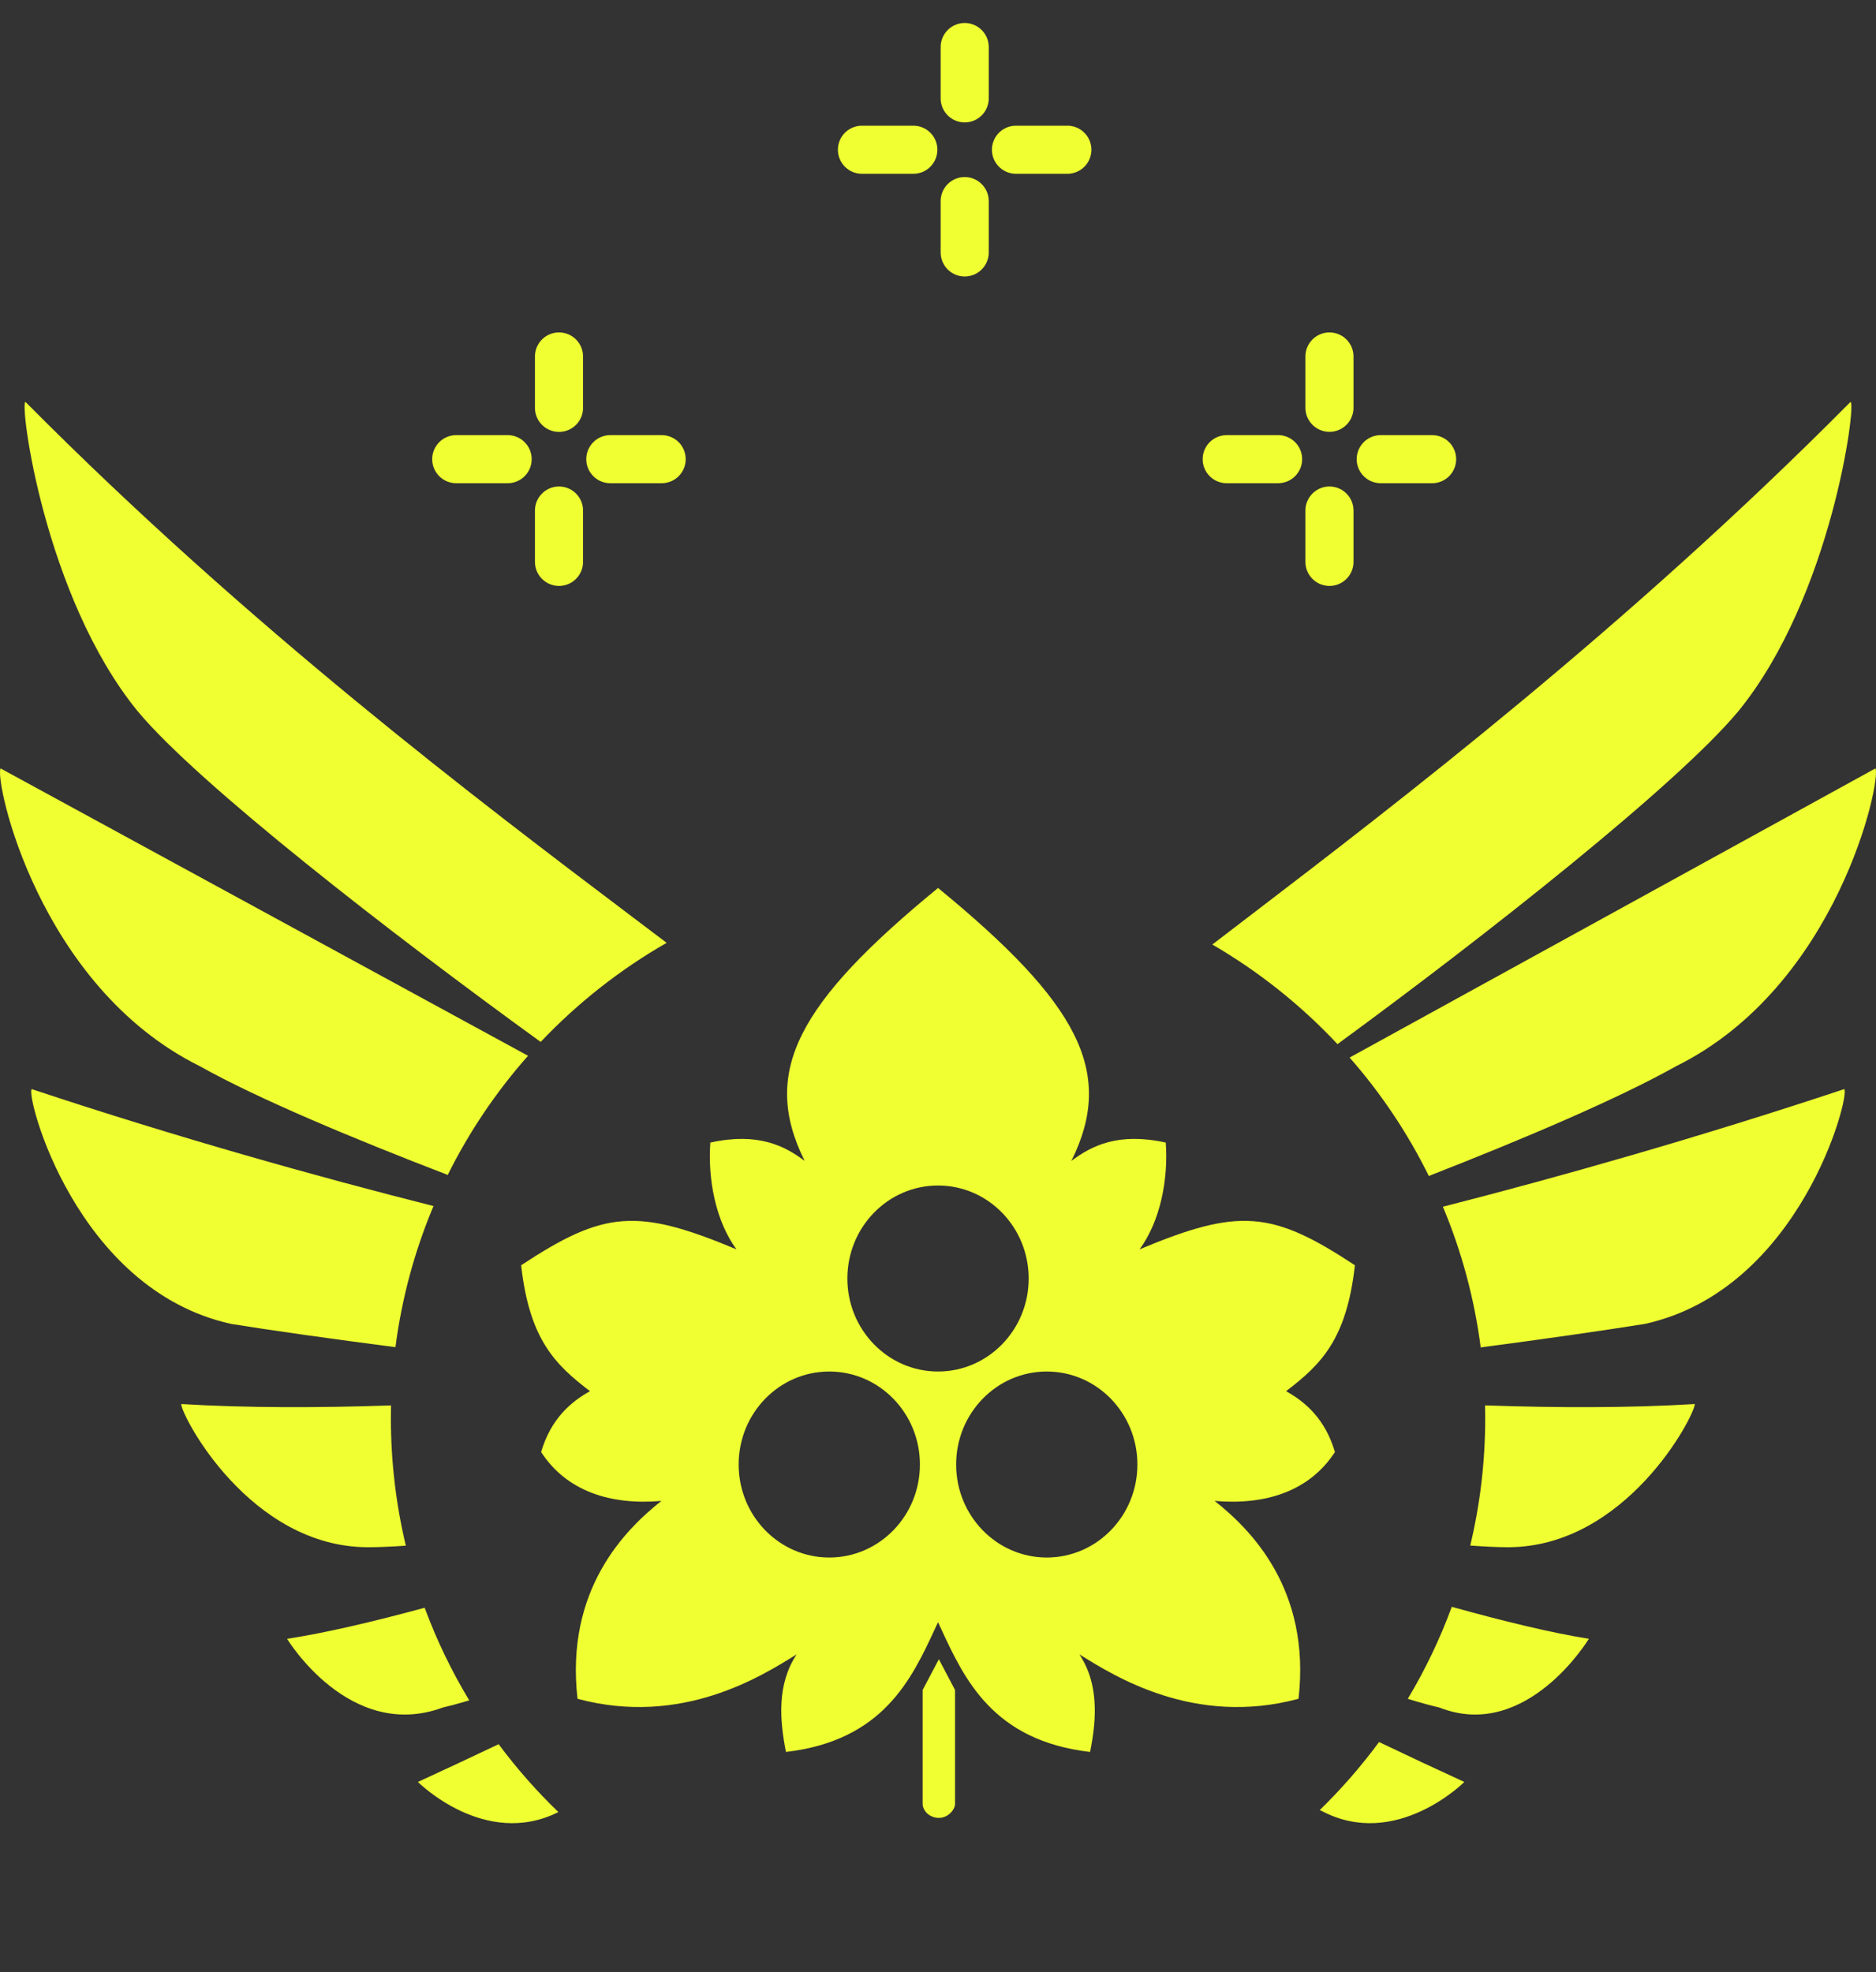 <svg width="39" height="41" viewBox="0 0 39 41" fill="none" xmlns="http://www.w3.org/2000/svg">
<rect x="0" y="0" width="39" height="41" fill="#333333" stroke="none"/>
<path fill-rule="evenodd" clip-rule="evenodd" d="M4.155 22.166C0.789 20.499 -0.118 16.213 0.012 15.975L10.977 21.949C10.318 22.694 9.755 23.526 9.308 24.426C7.331 23.666 5.351 22.837 4.155 22.166ZM9.012 25.073C6.602 24.465 3.662 23.64 0.659 22.642C0.53 22.761 1.566 26.808 4.803 27.523C5.65 27.66 6.88 27.833 8.221 28.007C8.354 26.979 8.624 25.995 9.012 25.073ZM8.129 29.218C6.652 29.268 5.123 29.272 3.767 29.189C3.767 29.427 5.191 32.166 7.652 32.166C7.878 32.166 8.143 32.154 8.437 32.134C8.234 31.283 8.126 30.394 8.126 29.481C8.126 29.393 8.127 29.305 8.129 29.218ZM8.828 33.424C7.772 33.711 6.774 33.947 5.968 34.07C5.968 34.07 7.263 36.213 9.205 35.499C9.359 35.463 9.545 35.413 9.755 35.35C9.389 34.743 9.077 34.098 8.828 33.424ZM10.366 36.261C9.8 36.53 9.235 36.794 8.688 37.046C8.688 37.046 10.077 38.44 11.608 37.672C11.157 37.237 10.741 36.765 10.366 36.261ZM19.564 40.856C19.564 40.856 19.564 40.856 19.564 40.856C19.565 40.856 19.565 40.856 19.565 40.856C19.565 40.856 19.564 40.856 19.564 40.856ZM27.434 37.633C27.444 37.636 27.454 37.639 27.463 37.642C29.017 38.475 30.442 37.046 30.442 37.046C29.863 36.781 29.266 36.501 28.669 36.216C28.296 36.722 27.883 37.195 27.434 37.633ZM29.266 35.318C29.522 35.396 29.744 35.458 29.924 35.499C31.736 36.213 33.031 34.07 33.031 34.07C32.242 33.944 31.244 33.701 30.181 33.405C29.935 34.074 29.628 34.714 29.266 35.318ZM30.565 32.131C30.863 32.153 31.128 32.166 31.348 32.166C33.808 32.166 35.233 29.427 35.233 29.189C33.866 29.273 32.34 29.268 30.873 29.217C30.875 29.305 30.876 29.393 30.876 29.481C30.876 30.393 30.768 31.281 30.565 32.131ZM30.782 28.012C32.114 27.836 33.341 27.661 34.197 27.523C37.434 26.808 38.47 22.761 38.34 22.642C35.314 23.648 32.384 24.478 29.996 25.087C30.382 26.007 30.65 26.988 30.782 28.012ZM29.704 24.448C31.666 23.681 33.637 22.844 34.844 22.166C38.211 20.499 39.117 16.213 38.988 15.975L28.057 21.986C28.708 22.727 29.263 23.554 29.704 24.448ZM27.805 21.707C30.909 19.436 34.875 16.305 36.139 14.785C38.081 12.404 38.599 8.356 38.47 8.356C33.802 13.06 29.072 16.677 25.919 19.088C25.67 19.279 25.431 19.461 25.203 19.636C26.17 20.198 27.046 20.897 27.805 21.707ZM13.859 19.601C13.633 19.43 13.397 19.251 13.151 19.066C9.96 16.655 5.183 13.046 0.53 8.356C0.4 8.356 0.918 12.404 2.861 14.785C4.116 16.294 8.109 19.393 11.24 21.661C12.005 20.854 12.887 20.158 13.859 19.601Z" fill="#EFFF31"/>
<path d="M19.518 34.495L19.181 35.133V37.503C19.181 37.525 19.185 37.548 19.192 37.57C19.214 37.643 19.271 37.711 19.35 37.752C19.374 37.764 19.399 37.775 19.427 37.782C19.455 37.789 19.486 37.793 19.518 37.793C19.712 37.793 19.854 37.62 19.854 37.503V35.133L19.518 34.495Z" fill="#EFFF31"/>
<path fill-rule="evenodd" clip-rule="evenodd" d="M19.566 33.866L19.501 33.725L19.436 33.864C18.95 34.91 18.357 36.187 16.339 36.422C16.206 35.75 16.152 35.012 16.561 34.394C15.841 34.841 14.177 35.901 12.006 35.317C11.746 33.038 13.007 31.791 13.75 31.203C12.697 31.295 11.782 31.006 11.249 30.187C11.454 29.493 11.869 29.143 12.265 28.922C11.546 28.372 11.007 27.855 10.834 26.304C12.558 25.167 13.245 25.109 15.31 25.973C14.885 25.393 14.711 24.534 14.767 23.753C15.763 23.536 16.312 23.823 16.728 24.134C15.806 22.282 16.591 20.847 19.501 18.46C22.41 20.847 23.194 22.282 22.273 24.134C22.69 23.823 23.238 23.536 24.235 23.753C24.291 24.534 24.116 25.393 23.691 25.973C25.756 25.109 26.444 25.167 28.167 26.304C27.994 27.855 27.455 28.372 26.736 28.922C27.132 29.143 27.547 29.493 27.752 30.187C27.219 31.006 26.304 31.295 25.251 31.203C25.994 31.791 27.255 33.038 26.995 35.317C24.824 35.901 23.16 34.841 22.44 34.394C22.564 34.581 22.645 34.779 22.695 34.983C22.726 35.11 22.744 35.24 22.753 35.37C22.765 35.542 22.76 35.715 22.744 35.886C22.726 36.067 22.697 36.247 22.662 36.422C20.645 36.188 20.052 34.912 19.566 33.866ZM19.501 28.513C20.541 28.513 21.385 27.647 21.385 26.58C21.385 25.512 20.541 24.646 19.501 24.646C18.46 24.646 17.616 25.512 17.616 26.58C17.616 27.647 18.46 28.513 19.501 28.513ZM23.645 30.446C23.645 31.514 22.802 32.38 21.761 32.38C20.721 32.38 19.877 31.514 19.877 30.446C19.877 29.379 20.721 28.513 21.761 28.513C22.802 28.513 23.645 29.379 23.645 30.446ZM17.24 32.38C18.28 32.38 19.124 31.514 19.124 30.446C19.124 29.379 18.28 28.513 17.24 28.513C16.199 28.513 15.356 29.379 15.356 30.446C15.356 31.514 16.199 32.38 17.24 32.38Z" fill="#EFFF31"/>
<path d="M27.638 8.478V7.411" stroke="#EFFF31" stroke-linecap="round"/>
<path d="M27.638 11.681V10.614" stroke="#EFFF31" stroke-linecap="round"/>
<path d="M29.772 9.546L28.704 9.546" stroke="#EFFF31" stroke-linecap="round"/>
<path d="M26.57 9.546L25.502 9.546" stroke="#EFFF31" stroke-linecap="round"/>
<path d="M11.621 8.479V7.411" stroke="#EFFF31" stroke-linecap="round"/>
<path d="M11.621 11.681V10.614" stroke="#EFFF31" stroke-linecap="round"/>
<path d="M13.755 9.546L12.688 9.546" stroke="#EFFF31" stroke-linecap="round"/>
<path d="M10.553 9.546L9.485 9.546" stroke="#EFFF31" stroke-linecap="round"/>
<path d="M20.055 2.045V0.978" stroke="#EFFF31" stroke-linecap="round"/>
<path d="M20.055 5.248V4.181" stroke="#EFFF31" stroke-linecap="round"/>
<path d="M22.189 3.113L21.121 3.113" stroke="#EFFF31" stroke-linecap="round"/>
<path d="M18.987 3.113L17.919 3.113" stroke="#EFFF31" stroke-linecap="round"/>
</svg>
